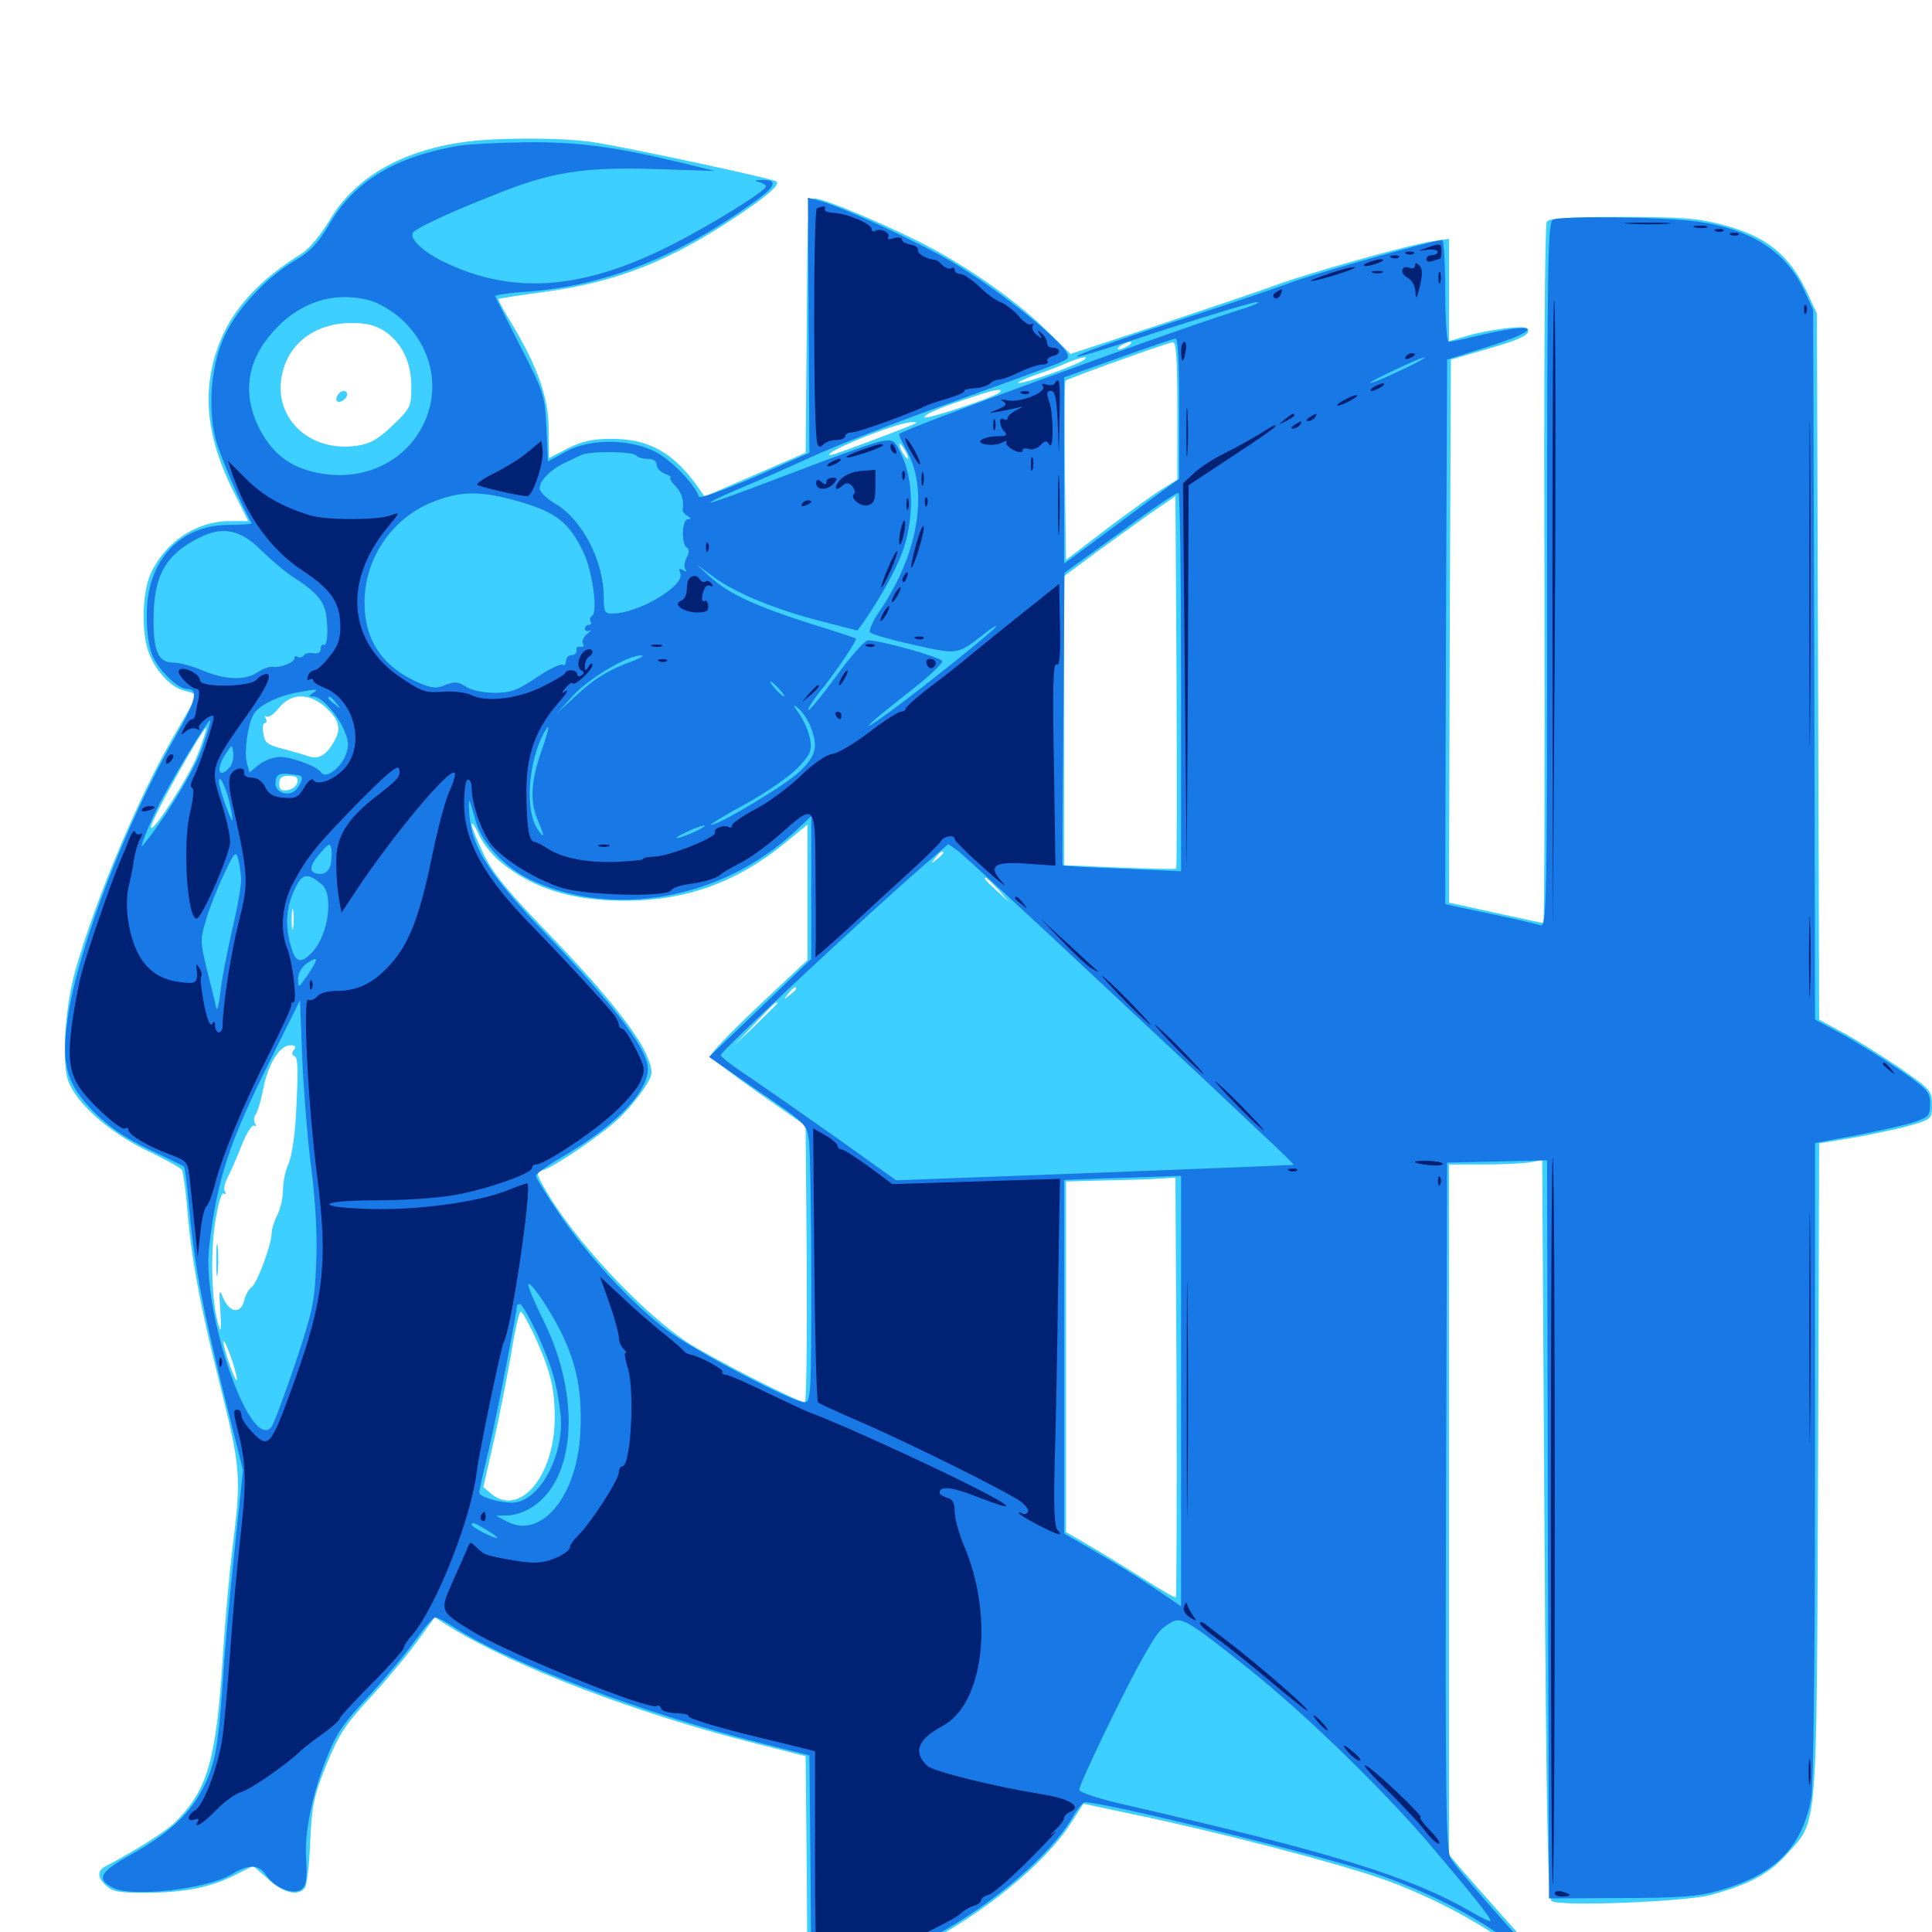 <svg xmlns="http://www.w3.org/2000/svg" viewBox="0 -1000 1000 1000">
	<path fill="#3ccfff" d="M239.258 -926.367C207.227 -921.68 183.789 -908.008 170.898 -886.523C166.406 -878.906 159.961 -871.094 156.445 -868.945C133.984 -855.078 120.117 -839.844 113.281 -821.68C104.297 -797.852 106.641 -773.828 120.898 -745.508L128.516 -730.273H118.359C101.367 -730.078 85.352 -719.336 77.93 -702.93C73.438 -692.969 73.047 -671.484 77.344 -661.328C81.25 -651.758 89.062 -643.75 95.898 -642.383C99.023 -641.602 101.562 -640.625 101.562 -640.039C101.562 -639.258 96.289 -629.883 90.039 -619.141C72.266 -588.672 50 -535.938 39.258 -498.633C33.789 -479.883 31.836 -451.367 35.156 -441.016C39.062 -429.492 55.664 -414.453 75.586 -404.688C85.156 -400.195 93.359 -395.508 94.141 -394.531C94.727 -393.555 95.898 -385.547 96.68 -376.953C98.828 -349.414 103.32 -325.195 113.672 -283.984C124.609 -240.039 125 -236.133 120.312 -198.633C118.75 -185.938 116.406 -160.156 115.234 -141.406C111.914 -89.258 107.422 -73.242 90.625 -56.836C86.133 -52.148 68.164 -41.016 54.883 -34.18C50.391 -31.836 50.195 -28.711 54.492 -24.414C58.008 -20.898 60.938 -20.312 75.195 -20.312C94.922 -20.312 108.984 -23.047 121.68 -29.492L131.055 -34.18L138.867 -27.344C146.68 -20.117 154.297 -18.359 157.812 -22.852C158.789 -24.023 160.156 -34.961 160.547 -46.68C161.523 -65.82 162.305 -70.117 168.945 -86.523C175.391 -102.344 178.711 -107.422 191.992 -121.68C200.391 -130.859 211.328 -143.945 216.211 -150.781L225 -162.891L233.008 -157.812C266.211 -137.305 330.078 -112.891 391.602 -97.461L416.992 -91.016L417.578 -31.055L417.969 28.906L423.438 27.539C433.789 25.195 462.109 14.258 475.586 7.617C508.008 -8.594 540.82 -35.156 554.492 -56.641L560.742 -66.406L586.523 -60.938C630.469 -51.758 689.844 -36.328 714.062 -27.93C741.797 -18.555 774.805 -0.391 791.016 14.453C797.461 20.117 802.734 24.023 802.734 23.047C802.734 20.508 796.484 12.5 778.32 -7.617C769.727 -17.383 759.766 -28.516 756.25 -32.617L750 -40.039V-218.555V-397.266H768.359C778.32 -397.266 789.258 -397.852 792.383 -398.438L798.242 -399.609L799.414 -208.594C800.391 -58.008 801.172 -17.383 803.125 -16.016C807.227 -13.086 872.461 -15.625 885.352 -19.141C905.469 -24.609 915.625 -30.078 924.805 -40.234C941.016 -58.398 940.234 -48.047 941.016 -239.062L941.602 -408.203L960.547 -411.328C970.898 -413.281 984.18 -416.016 989.844 -417.773C999.805 -420.703 1000 -421.094 1000 -428.32C1000 -435.352 999.414 -436.133 983.008 -447.461C973.438 -453.906 960.352 -462.109 953.711 -465.625L941.602 -472.266L941.016 -655.078L940.43 -837.695L936.133 -847.07C926.367 -868.164 914.844 -877.539 891.211 -883.789C878.516 -887.109 869.727 -887.695 839.062 -887.695C810.742 -887.695 801.758 -887.109 800.586 -885.156C799.609 -883.789 799.023 -801.562 799.414 -702.344C799.609 -603.32 799.414 -522.266 798.828 -522.266C798.438 -522.266 787.109 -524.609 774.023 -527.539L750 -532.812L750.391 -673.242L750.977 -813.867L771.094 -819.727C784.766 -823.633 791.016 -826.367 791.016 -828.516C791.016 -830.859 789.062 -831.055 779.297 -830.078C772.852 -829.297 763.672 -827.539 758.789 -825.977L750 -823.438V-849.805V-876.367L741.797 -875.195C729.883 -873.438 677.539 -858.789 660.156 -852.344C652.148 -849.414 625 -840.234 599.805 -831.836L554.102 -816.797L542.188 -828.516C527.734 -842.773 504.883 -859.18 483.398 -870.898C464.453 -881.25 426.953 -897.266 421.68 -897.266C418.164 -897.266 417.969 -894.531 417.578 -831.445L416.992 -765.625L390.82 -754.297L364.648 -742.969L361.719 -747.266C348.828 -765.625 336.133 -772.852 316.602 -772.852C306.641 -772.852 301.562 -771.68 293.945 -767.969L284.18 -762.891L283.984 -777.93C283.984 -794.336 278.125 -810.547 264.453 -833.203C260.547 -839.648 257.617 -844.922 258.008 -845.312C258.398 -845.508 269.531 -847.266 282.617 -849.023C319.336 -854.102 346.484 -864.844 380.273 -887.305C397.656 -898.828 403.711 -904.297 401.953 -906.055C400.586 -907.422 324.219 -923.828 307.227 -926.367C291.016 -928.906 256.445 -928.906 239.258 -926.367ZM199.219 -828.516C208.203 -822.266 212.891 -812.5 212.891 -799.805C212.891 -789.648 212.5 -788.672 203.32 -779.883C195.703 -772.656 191.797 -770.312 184.961 -769.336C159.375 -765.43 140.039 -784.961 146.484 -808.203C150.586 -823.438 164.258 -832.812 181.836 -832.812C190.039 -832.812 194.336 -831.641 199.219 -828.516ZM583.984 -821.094C582.422 -820.117 580.273 -819.141 579.102 -819.141C578.125 -819.141 578.516 -820.117 580.078 -821.094C581.641 -822.07 583.984 -823.047 584.961 -823.047C586.133 -823.047 585.547 -822.07 583.984 -821.094ZM609.375 -787.5V-751.758L600.586 -746.289C595.703 -743.164 582.812 -733.789 571.68 -725.391L551.758 -710.156L551.172 -756.055C550.977 -781.445 550.977 -802.539 551.562 -802.93C552.734 -804.102 604.297 -822.656 607.031 -822.852C608.789 -823.047 609.375 -814.648 609.375 -787.5ZM559.961 -813.086C554.492 -809.961 530.664 -801.562 527.344 -801.758C525.781 -801.758 529.297 -803.516 535.156 -805.664C541.016 -807.617 547.656 -810.156 549.805 -811.133C558.203 -815.039 566.016 -816.602 559.961 -813.086ZM517.383 -796.875C515.234 -794.531 478.516 -782.422 478.516 -783.984C478.516 -785.742 486.914 -789.258 505.859 -795.312C515.625 -798.633 519.531 -799.023 517.383 -796.875ZM474.219 -781.055C473.242 -780.078 431.641 -764.453 430.078 -764.453C422.852 -764.453 462.5 -780.859 471.484 -781.445C473.438 -781.641 474.609 -781.445 474.219 -781.055ZM468.75 -766.406C469.922 -764.258 470.312 -762.5 469.922 -762.5C469.336 -762.5 467.969 -764.258 466.797 -766.406C465.625 -768.555 465.234 -770.312 465.625 -770.312C466.211 -770.312 467.578 -768.555 468.75 -766.406ZM421.875 -761.719C421.875 -763.281 418.164 -762.5 416.992 -760.547C416.406 -759.375 417.188 -759.18 418.75 -759.766C420.508 -760.352 421.875 -761.328 421.875 -761.719ZM608.789 -550.391C608.594 -550 595.312 -550.391 579.492 -550.977L550.781 -552.148V-626.953V-701.758L566.016 -713.086C574.219 -719.141 587.305 -728.516 594.727 -733.789L608.398 -743.164L608.984 -647.07C609.18 -594.141 609.18 -550.781 608.789 -550.391ZM167.773 -634.57C175 -628.32 176.758 -623.438 173.633 -617.578C169.531 -609.57 165.43 -606.836 160.156 -608.398C157.422 -609.375 151.172 -611.133 146.094 -612.5C138.477 -614.453 136.914 -615.625 136.328 -620.312C135.742 -623.242 136.133 -625.781 137.109 -625.781C138.086 -625.781 138.281 -626.758 137.5 -628.125C136.719 -629.297 136.914 -629.688 138.086 -629.102C139.062 -628.516 141.992 -630.469 144.531 -633.789C150.781 -641.211 159.375 -641.406 167.773 -634.57ZM102.148 -608.984C97.852 -597.852 78.125 -567.383 78.125 -571.875C78.125 -575.586 105.469 -624.414 106.836 -623.242C107.031 -622.852 105.078 -616.406 102.148 -608.984ZM153.906 -595.117C153.516 -593.164 151.367 -591.406 148.828 -591.016C145.508 -590.43 144.531 -591.406 144.531 -594.336C144.531 -597.461 145.703 -598.438 149.609 -598.438C153.32 -598.438 154.492 -597.461 153.906 -595.117ZM258.984 -553.906C275.586 -540.234 295.898 -533.789 323.242 -533.789C354.883 -533.789 381.055 -543.164 405.859 -563.281L417.969 -573.242V-538.281V-503.125L392.578 -479.297C378.516 -466.016 367.383 -454.492 367.773 -453.32C367.969 -452.344 379.297 -443.75 392.578 -434.375L416.992 -417.383L417.578 -345.898C417.773 -306.445 417.383 -274.219 416.602 -274.219C412.891 -274.219 366.406 -298.047 355.078 -305.664C331.055 -321.875 296.875 -358.789 282.422 -383.984C277.344 -392.773 277.344 -393.164 281.055 -394.336C287.5 -396.289 312.891 -413.672 320.898 -421.68C325 -425.586 330.469 -432.227 333.203 -436.328C337.695 -443.164 338.086 -444.727 335.938 -450.781C332.031 -462.695 315.43 -483.789 285.547 -515.039C262.5 -538.867 254.883 -548.242 250.195 -558.203C246.875 -565.039 244.141 -571.875 244.141 -573.242C244.141 -574.805 245.898 -572.461 247.852 -567.969C249.805 -563.672 254.883 -557.227 258.984 -553.906ZM488.281 -558.594C488.281 -558.203 486.719 -556.641 484.961 -555.273C481.836 -552.734 481.641 -552.93 484.18 -556.055C486.719 -559.18 488.281 -560.156 488.281 -558.594ZM516.797 -539.453L522.461 -533.008L516.211 -538.672C510.156 -544.141 508.789 -545.703 510.352 -545.703C510.742 -545.703 513.477 -542.773 516.797 -539.453ZM151.758 -519.922C151.367 -517.383 150.977 -519.336 150.977 -524.219C150.977 -529.102 151.367 -531.055 151.758 -528.711C152.148 -526.172 152.148 -522.266 151.758 -519.922ZM412.109 -488.281C412.109 -487.891 410.547 -486.328 408.789 -484.961C405.664 -482.422 405.469 -482.617 408.008 -485.742C410.547 -488.867 412.109 -489.844 412.109 -488.281ZM402.344 -480.664C402.344 -480.469 397.266 -475.391 391.211 -469.531L379.883 -458.789L390.625 -470.117C400.391 -480.469 402.344 -482.227 402.344 -480.664ZM152.148 -456.641C150.977 -455.078 150.977 -454.102 152.148 -453.516C154.297 -452.93 154.492 -447.656 153.125 -421.68C152.539 -412.109 150.977 -401.367 149.414 -397.852C147.852 -394.531 146.484 -388.477 146.484 -384.18C146.484 -380.078 145.117 -374.219 143.555 -371.094C141.992 -368.164 140.625 -363.867 140.625 -361.914C140.625 -356.055 133.203 -335.938 130.273 -333.789C128.711 -332.812 126.953 -329.492 126.367 -326.758C124.609 -319.727 118.945 -320.508 115.625 -327.93C113.477 -333.203 113.281 -332.812 114.062 -321.094C114.648 -311.328 114.453 -309.766 113.086 -314.258C109.57 -325.586 108.789 -350.391 111.328 -366.992C112.891 -376.953 114.648 -383.008 115.82 -382.227C116.992 -381.641 117.188 -382.031 116.406 -383.203C115.625 -384.57 116.406 -387.891 117.969 -390.82C119.531 -393.945 122.852 -401.367 125.195 -407.422C127.539 -413.477 130.469 -417.969 131.445 -417.383C132.617 -416.797 132.812 -417.188 132.031 -418.555C131.25 -419.727 131.25 -421.875 132.422 -423.242C133.398 -424.609 135.156 -430.664 136.328 -436.719C138.867 -449.414 144.727 -458.984 150.391 -458.984C152.93 -458.984 153.516 -458.203 152.148 -456.641ZM609.961 -395.898C611.133 -396.484 610.156 -396.875 607.422 -396.875C604.688 -396.875 603.711 -396.484 605.078 -395.898C606.25 -395.508 608.594 -395.508 609.961 -395.898ZM548.438 -393.945C550.195 -394.531 548.633 -394.922 544.922 -394.922C541.211 -394.922 539.648 -394.531 541.602 -393.945C543.359 -393.555 546.484 -393.555 548.438 -393.945ZM511.328 -391.992C516.406 -392.383 511.719 -392.578 500.977 -392.578C490.234 -392.578 486.133 -392.383 491.797 -391.992C497.461 -391.602 506.25 -391.602 511.328 -391.992ZM608.594 -173.242C608.203 -172.852 600.586 -177.148 591.602 -183.008C582.617 -188.672 569.922 -196.484 563.477 -200.195L551.758 -207.031V-297.656V-388.477L573.242 -389.062C585.156 -389.258 597.852 -389.648 601.562 -390.039L608.398 -390.43L608.984 -282.227C609.18 -222.656 608.984 -173.633 608.594 -173.242ZM276.953 -308.008C284.961 -290.234 287.109 -281.445 287.109 -266.211C287.109 -235.938 268.945 -214.453 254.102 -226.953L250.195 -230.273L255.859 -255.273C258.984 -269.141 262.891 -289.648 264.844 -300.781C266.602 -311.914 268.75 -321.094 269.531 -321.094C270.312 -321.094 273.633 -315.234 276.953 -308.008ZM122.656 -285.938C122.656 -284.375 121.094 -287.5 119.141 -292.773C117.188 -298.242 115.625 -303.906 115.625 -305.469C115.625 -307.031 117.188 -304.102 119.141 -298.633C121.094 -293.359 122.656 -287.5 122.656 -285.938ZM174.805 -795.508C174.023 -794.336 173.828 -792.969 174.414 -792.383C175.781 -791.016 179.688 -793.555 179.688 -795.898C179.688 -798.242 176.367 -798.242 174.805 -795.508ZM111.914 -347.461C111.914 -340.039 112.305 -337.109 112.695 -341.211C113.086 -345.117 113.086 -351.367 112.695 -354.883C112.305 -358.203 111.914 -355.078 111.914 -347.461Z"/>
	<path fill="#1878e5" d="M237.695 -924.609C204.688 -918.945 183.789 -906.445 170.703 -884.375C164.648 -874.023 160.547 -869.727 153.125 -865.43C138.672 -857.031 123.633 -841.211 116.797 -827.344C109.57 -812.695 107.422 -791.016 111.328 -773.828C113.086 -766.016 125 -737.891 130.273 -729.297C130.664 -728.711 125.391 -728.32 118.555 -728.32C92.969 -728.32 75.977 -709.766 75.977 -681.836C75.781 -673.438 77.148 -664.844 78.906 -660.742C82.031 -653.125 92.188 -643.359 96.875 -643.359C102.93 -643.359 101.367 -637.109 90.82 -618.75C65.82 -575.586 40.234 -508.789 35.156 -473.633C31.445 -449.023 34.375 -438.867 48.633 -424.414C56.641 -416.602 64.648 -410.938 77.148 -405.078C86.914 -400.391 94.922 -396.484 95.312 -396.094C95.703 -395.898 96.875 -386.523 97.852 -375.391C100.586 -345.703 104.492 -324.609 115.625 -279.492L125.781 -239.062L121.484 -198.438C119.141 -176.172 116.211 -144.922 115.234 -128.711C112.891 -94.727 111.133 -85.547 104.102 -72.656C97.266 -60.156 86.328 -50.391 67.773 -40.039C51.562 -31.055 49.609 -27.344 58.594 -22.852C68.555 -17.773 107.422 -22.266 119.922 -29.883C128.516 -35.156 133.984 -35.156 137.695 -29.492C141.406 -23.828 149.609 -19.727 154.492 -21.289C158.398 -22.656 159.18 -25.977 158.398 -38.867C157.617 -51.562 161.523 -70.508 168.359 -88.281C174.023 -102.734 176.953 -107.227 191.016 -122.266C199.805 -131.836 210.742 -144.922 215.234 -151.367C219.727 -157.617 224.219 -162.891 225.391 -162.891C226.367 -162.891 231.25 -160.352 236.133 -157.031C264.648 -138.867 333.398 -113.086 393.555 -97.852L418.945 -91.406L419.531 -32.227L419.922 26.953L425.977 25.781C435.938 23.828 466.602 11.133 483.789 1.953C514.453 -14.648 544.141 -40.234 555.273 -59.57C557.617 -63.672 560.547 -67.188 561.523 -67.188C572.07 -67.188 683.398 -39.844 711.719 -30.273C744.922 -18.945 775.195 -2.148 792.578 14.648C808.398 30.078 800.586 18.945 777.148 -6.836C764.258 -21.289 752.344 -35.352 750.781 -38.281C748.438 -42.773 748.047 -69.531 748.438 -220.898L749.023 -398.242L774.805 -398.828L800.781 -399.414L801.172 -208.398L801.758 -17.383L838.867 -17.578C867.969 -17.578 878.711 -18.359 888.477 -21.094C918.359 -29.297 932.617 -43.164 937.5 -69.336C938.672 -75.391 939.453 -143.75 939.453 -243.945V-408.398L961.523 -412.5C973.633 -414.844 987.109 -417.969 991.211 -419.336C998.242 -421.875 999.023 -422.656 999.023 -428.711C999.023 -434.766 997.656 -436.133 984.375 -445.508C976.367 -450.977 962.891 -459.375 954.688 -464.062L939.453 -472.266L939.062 -656.055L938.477 -839.648L933.984 -849.414C924.609 -869.727 906.445 -881.445 878.32 -885.352C861.914 -887.695 808.984 -888.281 803.906 -886.328C801.172 -885.156 800.781 -867.188 800.781 -702.539C800.781 -528.906 800.586 -520.117 797.266 -521.094C795.508 -521.68 785.547 -524.023 775.391 -526.172C765.234 -528.32 754.883 -530.469 752.344 -531.055L748.047 -532.031L748.438 -673.047L749.023 -813.867L770.117 -820.508C800.781 -830.273 796.094 -833.789 763.086 -825.781C756.836 -824.219 750.781 -823.047 749.805 -823.047C748.828 -823.047 748.047 -834.766 748.047 -849.414C748.047 -863.867 747.266 -875.781 746.484 -875.781C742.383 -875.781 678.906 -858.008 666.992 -853.32C659.57 -850.586 637.109 -842.969 617.188 -836.523C578.711 -824.219 554.297 -815.43 557.812 -815.43C558.984 -815.234 578.516 -821.289 601.367 -828.906C624.219 -836.328 646.094 -842.969 650 -843.555C653.906 -843.945 648.828 -841.797 638.672 -838.672C600.781 -826.562 468.164 -778.125 465.43 -775.391C465.039 -775 466.602 -771.68 468.75 -767.773C481.055 -747.07 475.586 -713.086 455.078 -683.398C451.562 -678.32 449.609 -673.438 450.391 -672.656C451.367 -671.68 461.523 -668.75 473.047 -666.211C495.508 -661.133 495.508 -661.133 508.398 -671.094C512.305 -674.414 515.625 -676.367 515.625 -675.781C515.625 -674.414 474.805 -641.797 459.57 -630.859C442.773 -618.75 447.852 -624.023 468.75 -640.43C479.688 -648.828 488.086 -656.641 487.695 -657.812C487.109 -659.766 455.273 -668.75 449.219 -668.555C447.656 -668.555 440.234 -660.156 432.812 -650C425.391 -639.844 418.945 -632.031 418.359 -632.422C417.969 -633.008 420.508 -637.109 424.219 -641.797C432.812 -652.344 443.945 -668.945 442.969 -669.531C442.773 -669.727 431.836 -673.438 418.945 -677.344C391.016 -686.328 377.344 -692.578 367.578 -701.367L360.352 -708.008L369.336 -701.367C381.055 -692.773 402.344 -684.18 425.586 -678.32L443.75 -673.633L447.07 -678.125C457.031 -692.578 465.43 -708.203 468.164 -717.578C473.047 -733.203 472.461 -751.562 467.188 -763.281C463.086 -772.266 462.695 -772.656 456.445 -771.68C452.734 -771.094 431.445 -763.477 409.18 -754.883C386.719 -746.289 368.164 -739.453 367.773 -739.844C367.383 -740.234 373.828 -743.359 382.227 -746.875C390.625 -750.391 407.617 -757.812 419.922 -763.477C432.227 -769.141 464.844 -781.836 492.188 -791.602C554.688 -814.258 552.734 -813.281 552.734 -815.82C552.734 -821.289 518.359 -849.219 492.383 -864.648C474.805 -875 434.766 -893.555 423.438 -896.289L418.164 -897.656L418.555 -831.641L418.945 -765.625L390.625 -753.125C373.828 -745.898 362.109 -741.797 361.719 -742.969C359.57 -749.414 347.461 -761.914 339.453 -766.016C325.977 -773.047 305.078 -773.047 292.773 -766.211L283.594 -761.133L282.812 -778.516C282.031 -795.312 281.641 -796.68 269.336 -820.703C262.5 -834.18 256.641 -845.898 256.25 -846.68C256.055 -847.266 263.477 -848.438 272.852 -849.023C313.672 -852.148 351.367 -867.188 391.406 -896.289C401.953 -903.906 402.734 -907.227 393.555 -906.836C390.234 -906.641 390.234 -906.445 393.164 -905.664C394.922 -905.273 396.484 -904.102 396.484 -903.516C396.484 -901.172 366.797 -882.812 346.484 -872.656C300.586 -849.609 264.258 -847.266 228.516 -865.039C218.555 -870.117 211.914 -876.562 213.672 -879.492C215.234 -881.836 231.25 -889.453 256.055 -899.219C284.961 -910.938 301.953 -913.672 338.867 -912.5L370.117 -911.523L351.562 -916.016C318.164 -924.023 299.219 -926.562 272.656 -926.367C258.594 -926.172 242.773 -925.391 237.695 -924.609ZM191.992 -844.336C196.094 -843.164 202.93 -839.062 207.227 -835.352C243.164 -802.734 216.211 -747.852 167.578 -754.688C151.758 -757.031 141.602 -764.062 134.375 -777.93C125.391 -795.312 127.539 -812.695 140.82 -827.734C154.688 -843.75 173.047 -849.609 191.992 -844.336ZM610.352 -788.672V-752.148L604.688 -748.047C601.367 -745.703 588.086 -735.938 574.805 -725.977L550.781 -708.203V-756.445V-804.688L578.711 -814.648C593.945 -820.117 607.422 -824.609 608.398 -824.805C609.766 -825 610.352 -812.305 610.352 -788.672ZM724.805 -808.203C716.992 -804.492 709.961 -801.562 709.18 -801.758C707.422 -801.953 735.156 -815.039 737.305 -815.039C738.477 -815.039 732.812 -811.914 724.805 -808.203ZM703.125 -798.828C703.125 -800.391 699.414 -799.609 698.242 -797.656C697.656 -796.484 698.438 -796.289 700 -796.875C701.758 -797.461 703.125 -798.438 703.125 -798.828ZM329.297 -764.258C329.883 -763.281 332.422 -762.5 335.156 -762.5C338.086 -762.5 339.844 -761.328 339.844 -759.57C339.844 -757.812 341.797 -755.664 344.336 -754.688C346.68 -753.711 347.852 -752.93 347.07 -752.93C346.289 -752.734 347.266 -750.781 349.609 -748.438C352.93 -744.727 354.102 -741.211 353.32 -735.938C353.32 -735.156 354.297 -733.789 355.859 -733.008C357.812 -731.641 357.812 -731.25 356.055 -731.25C352.93 -731.25 352.539 -718.359 355.469 -716.602C356.836 -715.82 356.836 -714.062 355.469 -711.523C354.297 -709.375 353.906 -706.641 354.688 -705.469C355.664 -704.102 355.273 -703.906 353.516 -704.883C351.562 -706.055 351.172 -705.664 352.148 -703.32C354.688 -696.875 330.469 -682.422 316.992 -682.422C312.891 -682.422 312.5 -683.398 312.5 -690.82C312.5 -709.766 301.172 -731.445 287.109 -739.453C282.812 -741.992 279.297 -745.508 279.297 -747.266C279.297 -751.172 284.961 -757.031 292.578 -760.547C295.508 -761.914 299.219 -763.672 300.781 -764.453C304.883 -766.602 327.93 -766.406 329.297 -764.258ZM269.336 -740.234C287.891 -734.766 294.531 -729.492 301.758 -714.648C306.641 -704.688 309.57 -683.203 306.445 -681.25C305.469 -680.664 305.078 -679.297 305.664 -678.32C306.445 -677.344 305.859 -676.562 304.883 -676.562C303.711 -676.562 302.734 -675.586 302.734 -674.414C302.734 -673.438 303.906 -673.047 305.273 -673.633C306.445 -674.414 306.055 -673.633 303.906 -671.875C301.953 -670.312 300.977 -667.969 301.758 -666.797C302.539 -665.625 301.953 -665.039 300.391 -665.234C299.023 -665.625 298.047 -664.648 298.438 -663.477C298.633 -662.109 297.461 -660.938 295.898 -660.938C294.336 -660.938 292.969 -659.57 292.969 -657.812C292.969 -656.25 292.188 -655.273 291.211 -655.859C290.234 -656.641 283.984 -653.516 277.539 -649.219C267.773 -642.578 264.258 -641.406 255.859 -641.406C250 -641.406 243.945 -642.773 241.211 -644.531C237.109 -647.266 235.352 -647.266 230.664 -645.508C226.172 -643.555 223.828 -643.75 217.969 -646.094C198.242 -654.297 188.672 -668.164 188.672 -688.281C188.672 -710.742 202.734 -731.641 223.633 -740.039C238.477 -746.094 249.023 -746.094 269.336 -740.234ZM611.328 -646.875V-549.023L580.664 -550.391C563.867 -550.977 550 -551.758 550 -552.148C549.805 -552.344 550 -586.523 550.391 -628.125L550.977 -703.516L570.898 -717.969C598.047 -737.891 608.203 -744.727 609.961 -744.922C610.742 -744.922 611.328 -700.781 611.328 -646.875ZM135.547 -714.844C140.625 -709.961 147.852 -703.711 151.953 -701.172C163.281 -693.945 167.773 -688.867 168.75 -682.031C170.117 -673.828 169.336 -665.039 167.578 -666.211C166.602 -666.602 166.016 -665.625 166.016 -664.062C166.016 -662.305 164.648 -661.523 162.109 -661.914C159.961 -662.305 157.812 -661.719 157.227 -660.742C156.445 -659.766 155.078 -659.375 154.102 -659.961C153.125 -660.742 152.344 -660.352 152.344 -659.18C152.344 -657.031 144.727 -654.102 141.016 -654.883C139.453 -655.078 136.133 -653.906 133.203 -651.953C126.758 -647.656 116.211 -648.047 104.492 -653.125C99.414 -655.273 92.773 -657.031 89.844 -657.031C81.836 -657.031 79.297 -662.891 79.492 -680.469C79.688 -702.148 85.742 -712.891 102.734 -721.484C115.039 -727.93 124.609 -725.977 135.547 -714.844ZM523.438 -681.641C523.438 -683.203 521.875 -682.227 519.336 -679.102C516.797 -675.977 516.992 -675.781 520.117 -678.32C521.875 -679.688 523.438 -681.25 523.438 -681.641ZM358.984 -661.523C362.891 -661.914 359.18 -662.305 350.586 -662.305C341.992 -662.305 338.672 -661.914 343.359 -661.523C347.852 -661.133 354.883 -661.133 358.984 -661.523ZM327.93 -658.008C315.039 -653.32 307.617 -648.828 297.852 -639.648L288.086 -630.664L296.875 -640.234C305.273 -649.219 325.391 -661.133 332.031 -660.742C333.594 -660.742 331.836 -659.57 327.93 -658.008ZM372.461 -659.766C373.242 -660.352 372.07 -660.938 369.922 -660.742C367.773 -660.742 367.188 -660.156 368.75 -659.57C370.117 -658.984 371.875 -659.18 372.461 -659.766ZM403.32 -643.359C405.273 -641.211 406.445 -639.453 405.859 -639.453C405.273 -639.453 403.32 -641.211 401.367 -643.359C399.414 -645.508 398.242 -647.266 398.828 -647.266C399.414 -647.266 401.367 -645.508 403.32 -643.359ZM162.109 -641.406C159.57 -639.648 159.57 -639.453 162.305 -639.453C166.406 -639.453 174.805 -630.078 178.32 -621.68C180.664 -615.82 180.664 -613.672 178.711 -608.594C175.781 -601.953 168.359 -596.68 166.211 -600.195C164.258 -603.32 151.172 -608.203 144.922 -608.203C141.797 -608.203 136.914 -606.445 134.18 -604.297L129.102 -600.195L127.734 -605.273C126.367 -610.938 128.125 -624.414 131.055 -629.883C133.398 -634.57 142.578 -639.258 152.93 -641.406C164.258 -643.555 165.43 -643.555 162.109 -641.406ZM174.023 -636.133C176.562 -633.008 176.367 -632.812 173.438 -635.352C171.484 -636.719 169.922 -638.281 169.922 -638.672C169.922 -640.234 171.484 -639.258 174.023 -636.133ZM419.336 -624.414C423.633 -613.867 422.656 -608.984 413.867 -600.586C406.641 -593.75 372.461 -573.047 367.969 -573.047C366.992 -573.047 375 -577.93 385.742 -583.789C396.484 -589.648 408.594 -598.047 412.891 -602.539C419.336 -609.375 420.312 -611.328 419.336 -617.188C418.75 -620.898 416.211 -626.758 413.867 -630.273C410.352 -635.156 410.156 -635.938 412.891 -633.594C415.039 -632.031 417.773 -627.93 419.336 -624.414ZM104.297 -611.914C100 -600.195 83.789 -574.023 73.828 -562.305C71.68 -559.961 76.953 -572.656 82.422 -583.789C89.062 -596.68 107.812 -627.93 108.789 -627.148C109.18 -626.758 107.031 -619.727 104.297 -611.914ZM280.078 -610.742C274.805 -595.312 274.219 -585.352 278.32 -575.586C282.031 -566.797 282.031 -565.234 278.32 -570.703C271.68 -580.078 273.242 -605.078 281.445 -620.508C284.961 -626.758 284.57 -623.828 280.078 -610.742ZM119.141 -603.125C113.281 -596.289 111.328 -601.562 116.797 -609.766C120.117 -614.844 120.117 -614.844 120.703 -610.547C121.094 -608.008 120.312 -604.688 119.141 -603.125ZM154.883 -598.633C157.031 -598.242 156.641 -595.703 153.711 -591.797C150.391 -587.305 142.578 -589.258 142.578 -594.336C142.578 -599.805 144.531 -600.391 154.883 -598.633ZM118.75 -584.766C119.922 -580.078 120.508 -575.781 120.312 -575.391C119.531 -574.609 113.281 -592.383 113.281 -595.312C113.281 -599.805 116.797 -593.164 118.75 -584.766ZM246.094 -575.391C249.023 -564.062 261.133 -550.977 274.805 -544.531C317.578 -524.414 373.438 -534.57 411.133 -569.336L419.922 -577.539V-540.625V-503.711L393.555 -478.32L366.992 -452.93L392.188 -435.547C417.383 -418.359 417.578 -418.164 418.75 -409.375C419.336 -404.688 419.922 -372.266 419.922 -337.5C419.922 -277.148 419.727 -274.219 416.211 -274.219C410.156 -274.219 359.18 -300.977 345.508 -311.328C327.344 -324.805 303.32 -350.977 289.258 -372.07C282.617 -381.836 277.344 -390.43 277.344 -391.406C277.344 -392.383 283.203 -396.68 290.625 -400.977C320.117 -418.164 337.305 -436.719 335.156 -448.828C333.203 -459.375 316.406 -481.055 284.961 -514.062C253.125 -547.266 244.336 -560.742 242.969 -578.32C242.188 -588.672 242.773 -587.891 246.094 -575.391ZM361.328 -570.312C358.594 -568.945 354.297 -567.188 351.562 -566.406C348.828 -565.82 350.195 -566.992 354.492 -568.945C363.281 -573.242 368.75 -574.219 361.328 -570.312ZM171.094 -552.344C170.312 -549.414 168.359 -547.656 166.016 -547.656C159.766 -547.656 159.57 -551.367 165.43 -558.008C170.117 -563.477 170.898 -563.867 171.484 -560.742C171.875 -558.594 171.68 -554.883 171.094 -552.344ZM345.117 -564.062C345.898 -564.648 344.727 -565.234 342.578 -565.039C340.43 -565.039 339.844 -564.453 341.406 -563.867C342.773 -563.281 344.531 -563.477 345.117 -564.062ZM570.312 -490.82C608.398 -455.273 646.484 -419.531 654.883 -411.523C663.281 -403.711 669.922 -397.266 669.531 -397.07C668.75 -396.875 549.219 -392.188 500 -390.43L463.867 -389.062L434.57 -409.961C418.555 -421.289 398.047 -435.547 389.258 -441.602C380.273 -447.461 373.047 -452.93 373.047 -453.906C373.047 -455.859 448.438 -526.367 479.102 -552.93L490.82 -563.086L495.898 -559.57C498.633 -557.422 532.227 -526.562 570.312 -490.82ZM328.711 -559.961C329.883 -560.547 328.906 -560.938 326.172 -560.938C323.438 -560.938 322.461 -560.547 323.828 -559.961C325 -559.57 327.344 -559.57 328.711 -559.961ZM124.805 -544.922C125 -541.797 122.852 -529.883 120.117 -518.555C117.578 -507.227 114.648 -492.578 114.062 -486.133C113.281 -479.688 112.305 -476.172 111.914 -478.32C111.523 -480.469 109.375 -489.062 107.227 -497.656C103.711 -511.914 103.516 -513.672 106.445 -523.242C108.008 -528.906 112.109 -539.453 115.625 -546.875C121.289 -558.984 122.07 -559.766 123.242 -555.469C124.023 -552.734 124.609 -548.047 124.805 -544.922ZM314.062 -558.008C316.992 -558.398 314.453 -558.789 308.594 -558.789C302.734 -558.789 300.195 -558.398 303.32 -558.008C306.25 -557.617 310.938 -557.617 314.062 -558.008ZM166.602 -542.188C172.852 -536.719 169.922 -516.016 161.719 -507.227C155.859 -500.977 152.93 -501.562 150.586 -510.156C147.461 -520.898 148.047 -530.078 152.344 -539.258C156.25 -548.047 158.984 -548.633 166.602 -542.188ZM159.375 -495.508C154.492 -488.477 154.297 -488.281 154.297 -493.164C154.297 -496.289 156.055 -499.414 158.789 -501.367C165.039 -505.469 165.039 -504.102 159.375 -495.508ZM161.133 -395.312C163.281 -377.93 164.258 -361.328 163.672 -346.484C162.891 -325.781 161.914 -321.68 152.734 -293.945C147.07 -277.344 141.602 -262.695 140.43 -261.328C129.492 -248.242 104.492 -320.703 108.203 -354.102C112.305 -389.648 118.359 -408.203 140.234 -451.953L155.273 -482.227L156.445 -451.953C157.227 -435.352 159.18 -409.766 161.133 -395.312ZM611.328 -280.078V-168.555L597.266 -178.125C589.453 -183.398 575.781 -191.797 566.992 -196.875L550.781 -206.25V-297.852V-389.258L569.922 -390.039C580.273 -390.234 593.945 -390.82 600.195 -391.016L611.328 -391.406ZM291.211 -308.789C298.828 -292.773 301.367 -278.516 300.391 -258.594C298.828 -225.586 280.078 -202.93 262.305 -212.5L256.836 -215.43L262.695 -215.625C266.016 -215.625 271.289 -217.383 274.805 -219.531C298.047 -233.594 300.977 -276.758 281.25 -316.602C276.953 -325.195 273.438 -333.594 273.438 -334.961C273.438 -338.672 285.156 -321.68 291.211 -308.789ZM277.93 -309.961C285.352 -293.555 288.086 -284.961 290.039 -268.945C292.578 -249.219 281.055 -225.391 267.578 -222.461C261.914 -221.289 248.047 -224.805 248.047 -227.539C248.047 -228.32 250.195 -238.086 252.93 -249.414C256.836 -265.82 267.578 -320.898 267.578 -324.219C267.578 -324.609 268.359 -325 269.141 -325C270.117 -325 274.023 -318.164 277.93 -309.961ZM252.344 -207.812C255.859 -205.664 258.008 -203.906 257.227 -203.906C255.078 -203.906 244.141 -209.57 244.141 -210.742C244.141 -212.5 245.898 -211.719 252.344 -207.812ZM646.68 -135.938C675.977 -112.5 716.406 -73.242 741.406 -43.75C761.719 -19.727 771.484 -7.617 771.484 -5.859C771.484 -5.078 766.797 -7.227 761.328 -10.547C729.883 -28.711 689.453 -41.211 581.641 -66.016C568.164 -69.141 558.594 -72.266 558.594 -73.633C558.594 -76.562 582.812 -126.953 591.797 -142.383C599.023 -155.273 600.781 -157.227 606.445 -160.352C611.523 -163.281 615.43 -160.938 646.68 -135.938Z"/>
	<path fill="#002274" d="M422.852 -892.188C420.898 -891.406 420.898 -776.172 423.047 -770.508C423.633 -768.359 424.414 -768.164 426.172 -769.922C427.539 -771.289 430.469 -772.266 433.008 -772.266C435.547 -772.266 437.5 -773.242 437.5 -774.219C437.5 -775.391 439.062 -776.172 441.016 -776.172C443.945 -776.172 470.898 -785.742 478.516 -789.648C480.078 -790.43 485.547 -792.383 490.625 -793.75C495.703 -795.312 499.414 -796.875 499.023 -797.461C498.633 -798.242 501.172 -798.828 504.492 -799.023C507.812 -799.219 511.328 -800.391 512.5 -801.562C513.477 -802.539 515.625 -803.516 516.992 -803.516C518.555 -803.516 523.438 -805.273 527.734 -807.422C532.227 -809.57 537.5 -811.328 539.453 -811.328C541.602 -811.328 542.773 -812.109 542.188 -813.086C541.602 -814.062 542.969 -815.234 545.312 -815.82C549.609 -816.992 548.828 -820.117 544.336 -820.117C542.969 -820.117 541.992 -821.094 541.992 -822.461C541.992 -823.828 540.82 -825.977 539.258 -827.344C536.914 -829.492 536.719 -829.297 538.086 -826.953C539.648 -824.414 539.258 -824.414 536.523 -826.758C534.766 -828.125 533.789 -830.273 534.57 -831.445C535.156 -832.422 534.766 -832.812 533.789 -832.227C532.617 -831.445 529.688 -833.398 527.148 -836.523C524.609 -839.453 520.508 -842.578 518.359 -843.359C516.016 -844.141 510.938 -847.656 507.227 -851.367C503.32 -855.078 498.828 -858.203 497.07 -858.203C495.508 -858.203 494.141 -859.18 494.141 -860.352C494.141 -861.328 493.359 -861.914 492.383 -861.133C491.406 -860.547 489.453 -861.328 487.891 -862.695C486.523 -864.062 484.961 -865.43 484.375 -865.43C480.078 -865.625 474.805 -868.555 475.195 -870.508C475.391 -871.68 473.633 -873.047 471.289 -873.438C468.75 -873.828 466.797 -875 466.797 -875.977C466.797 -877.148 465.039 -877.344 462.695 -876.758C460.156 -875.781 458.984 -876.172 459.766 -877.344C461.133 -879.492 455.664 -882.227 452.93 -880.469C451.953 -879.883 451.172 -880.469 451.172 -881.445C451.172 -884.18 438.086 -889.648 431.25 -889.844C428.32 -890.039 426.367 -890.82 426.953 -891.797C427.93 -893.359 426.172 -893.555 422.852 -892.188ZM843.359 -884.18C837.695 -884.57 841.797 -884.766 852.539 -884.766C863.281 -884.766 867.969 -884.57 862.891 -884.18C857.812 -883.789 849.023 -883.789 843.359 -884.18ZM877.539 -882.227C875.586 -882.812 876.758 -883.203 879.883 -883.203C883.203 -883.203 884.57 -882.812 883.398 -882.227C882.031 -881.836 879.297 -881.836 877.539 -882.227ZM803.516 -700.977L803.711 -519.336L804.688 -658.008C805.273 -734.375 805.273 -816.016 804.688 -839.648C804.102 -863.281 803.516 -800.977 803.516 -700.977ZM888.281 -880.273C886.719 -880.859 887.305 -881.445 889.453 -881.445C891.602 -881.641 892.773 -881.055 891.992 -880.469C891.406 -879.883 889.648 -879.688 888.281 -880.273ZM896.094 -878.32C894.531 -878.906 895.117 -879.492 897.266 -879.492C899.414 -879.688 900.586 -879.102 899.805 -878.516C899.219 -877.93 897.461 -877.734 896.094 -878.32ZM738.281 -871.68C733.398 -869.922 733.398 -869.922 738.867 -870.703C741.797 -871.094 744.141 -870.508 744.141 -869.727C744.141 -868.75 742.773 -867.969 741.211 -867.969C739.648 -867.969 738.281 -866.992 738.281 -865.82C738.281 -864.648 739.648 -864.258 741.406 -864.844C743.164 -865.43 744.922 -866.016 745.312 -866.016C745.703 -866.016 746.094 -867.773 746.094 -869.922C746.094 -874.219 745.508 -874.219 738.281 -871.68ZM728.125 -868.555C726.562 -869.141 727.148 -869.727 729.297 -869.727C731.445 -869.922 732.617 -869.336 731.836 -868.75C731.25 -868.164 729.492 -867.969 728.125 -868.555ZM720.312 -866.602C718.75 -867.188 719.336 -867.773 721.484 -867.773C723.633 -867.969 724.805 -867.383 724.023 -866.797C723.438 -866.211 721.68 -866.016 720.312 -866.602ZM708.008 -864.062C705.469 -863.086 705.273 -862.305 707.031 -862.305C708.594 -862.305 711.719 -863.086 713.867 -864.062C716.406 -865.039 716.602 -865.82 714.844 -865.82C713.281 -865.82 710.156 -865.039 708.008 -864.062ZM732.422 -862.5C732.422 -861.328 731.25 -860.742 729.688 -861.328C725.195 -863.086 724.219 -858.594 728.516 -856.25C730.859 -855.078 732.422 -851.953 732.617 -848.828C732.812 -844.727 733.398 -845.312 734.961 -851.953C736.328 -858.008 736.328 -860.938 734.766 -862.5C733.008 -864.258 732.422 -864.258 732.422 -862.5ZM687.5 -858.203C681.641 -856.25 677.734 -854.688 678.711 -854.492C679.883 -854.492 685.938 -856.055 692.383 -858.008C698.828 -860.156 702.734 -861.719 701.172 -861.719C699.609 -861.914 693.359 -860.352 687.5 -858.203ZM710.547 -858.789C709.18 -859.375 710.156 -859.766 712.891 -859.766C715.625 -859.766 716.602 -859.375 715.43 -858.789C714.062 -858.398 711.719 -858.398 710.547 -858.789ZM744.531 -856.25C744.531 -853.516 744.922 -852.539 745.508 -853.906C745.898 -855.078 745.898 -857.422 745.508 -858.789C744.922 -859.961 744.531 -858.984 744.531 -856.25ZM660.352 -848.633C658.789 -847.656 658.594 -846.484 659.766 -845.703C660.742 -845.117 662.109 -845.898 662.891 -847.461C664.062 -850.781 664.062 -850.977 660.352 -848.633ZM933.789 -839.453C933.789 -837.305 934.375 -836.719 934.961 -838.281C935.547 -839.648 935.352 -841.406 934.766 -841.992C934.18 -842.773 933.594 -841.602 933.789 -839.453ZM936.523 -698.047C936.523 -622.266 936.719 -591.406 936.914 -629.297C937.305 -666.992 937.305 -729.102 936.914 -766.992C936.719 -804.688 936.523 -773.828 936.523 -698.047ZM611.328 -818.164C611.328 -815.43 611.719 -813.281 612.109 -813.281C612.5 -813.281 613.281 -815.43 613.672 -818.164C614.258 -820.898 613.867 -823.047 613.086 -823.047C612.109 -823.047 611.328 -820.898 611.328 -818.164ZM727.539 -815.234C726.953 -814.062 727.734 -813.867 729.297 -814.453C732.812 -815.82 733.398 -817.188 730.664 -817.188C729.492 -817.188 728.125 -816.406 727.539 -815.234ZM545.898 -801.562C545.312 -800.586 543.359 -800.391 541.602 -800.977C539.453 -801.758 538.867 -801.367 539.844 -800C541.797 -796.875 527.734 -791.406 521.484 -792.773C518.164 -793.555 517.383 -793.359 519.336 -792.188C521.289 -790.82 520.703 -789.844 516.406 -788.086C511.328 -786.133 511.328 -785.938 515.625 -786.719C518.359 -787.109 522.656 -788.086 525.391 -788.672C530.273 -789.844 530.273 -789.844 525.977 -787.695C523.438 -786.328 521.484 -784.57 521.484 -783.594C521.484 -782.617 520.703 -782.422 519.531 -783.008C516.797 -784.766 517.188 -779.297 519.922 -776.562C521.68 -774.805 520.898 -774.219 516.602 -774.219C513.281 -774.219 509.57 -773.438 508.203 -772.461C504.297 -770.117 514.453 -768.555 518.555 -770.898C520.508 -771.875 521.484 -772.07 520.898 -771.094C520.312 -770.117 522.07 -768.359 524.609 -766.992C527.539 -765.625 529.297 -765.625 529.297 -766.797C529.297 -767.969 530.664 -768.164 532.422 -767.578C533.984 -766.992 536.914 -767.773 538.477 -769.531C541.016 -772.07 541.797 -772.07 543.164 -769.922C545.508 -766.211 545.312 -786.523 542.969 -792.578C541.602 -796.484 541.797 -797.656 543.945 -797.656C546.094 -797.656 546.875 -793.945 547.461 -781.641L548.047 -765.43L548.438 -784.57C548.828 -802.93 548.438 -805.664 545.898 -801.562ZM710.938 -799.609C709.375 -798.633 708.984 -797.656 709.961 -797.656C711.133 -797.656 713.281 -798.633 714.844 -799.609C716.406 -800.586 716.992 -801.562 715.82 -801.562C714.844 -801.562 712.5 -800.586 710.938 -799.609ZM528.906 -796.289C527.344 -796.875 527.93 -797.461 530.078 -797.461C532.227 -797.656 533.398 -797.07 532.617 -796.484C532.031 -795.898 530.273 -795.703 528.906 -796.289ZM614.062 -776.172C614.062 -764.844 614.258 -760.352 614.648 -766.016C615.039 -771.484 615.039 -780.859 614.648 -786.523C614.258 -791.992 614.062 -787.5 614.062 -776.172ZM695.312 -792.773C692.578 -791.211 691.406 -790.039 692.383 -790.039C693.555 -790.039 696.484 -791.211 699.219 -792.773C701.953 -794.336 703.32 -795.508 702.148 -795.508C701.172 -795.508 698.047 -794.336 695.312 -792.773ZM664.844 -782.812C661.328 -780.078 661.328 -779.883 665.625 -782.031C667.969 -783.203 669.922 -784.57 669.922 -784.961C669.922 -786.523 668.945 -786.133 664.844 -782.812ZM677.734 -783.984C675.977 -782.812 675.781 -782.031 677.148 -782.031C678.32 -782.031 680.078 -783.008 680.664 -783.984C682.227 -786.328 681.445 -786.328 677.734 -783.984ZM514.062 -780.078C514.062 -777.344 514.453 -776.367 515.039 -777.734C515.43 -778.906 515.43 -781.25 515.039 -782.617C514.453 -783.789 514.062 -782.812 514.062 -780.078ZM669.922 -780.078C668.164 -778.906 667.969 -778.125 669.336 -778.125C670.508 -778.125 672.266 -779.102 672.852 -780.078C674.414 -782.422 673.633 -782.422 669.922 -780.078ZM651.367 -775C647.07 -772.461 639.062 -767.969 633.594 -765.234C628.125 -762.695 621.094 -758.008 617.969 -755.078L612.305 -749.805L613.281 -650.195L614.258 -550.586L614.844 -649.609L615.234 -748.828L637.695 -763.672C650 -771.68 660.156 -778.711 660.156 -779.297C660.156 -780.469 659.766 -780.273 651.367 -775ZM471.289 -766.602C473.633 -762.305 475.781 -759.18 476.172 -759.57C477.148 -760.547 471.094 -771.875 468.945 -773.047C467.969 -773.828 468.945 -770.703 471.289 -766.602ZM273.438 -766.211C269.727 -762.891 261.914 -758.203 256.25 -755.273C250.586 -752.539 246.484 -749.805 247.07 -749.023C248.242 -748.047 267.969 -743.359 272.852 -743.164C275.781 -742.969 281.641 -760.742 280.859 -767.188L280.273 -771.875ZM445.703 -766.992C441.016 -765.43 437.695 -763.672 438.086 -763.281C438.867 -762.305 457.031 -768.359 457.031 -769.531C457.031 -770.703 454.883 -770.312 445.703 -766.992ZM460.938 -768.555C460.938 -767.383 461.719 -766.016 462.891 -765.43C464.062 -764.844 464.258 -765.625 463.672 -767.188C462.305 -770.703 460.938 -771.289 460.938 -768.555ZM533.594 -759.57C533.594 -756.445 533.984 -755.273 534.57 -757.227C534.961 -758.984 534.961 -761.719 534.57 -763.086C533.984 -764.258 533.594 -762.891 533.594 -759.57ZM120.508 -753.906C128.125 -732.227 140.234 -715.625 156.25 -704.883C171.484 -694.922 176.172 -688.086 176.172 -675.391C176.172 -669.141 174.805 -665.234 170.508 -660.156C167.578 -656.25 164.062 -653.125 162.891 -653.125C161.523 -653.125 159.961 -651.758 159.375 -650C158.789 -648.438 158.984 -647.656 160.156 -648.242C161.328 -648.828 162.109 -648.633 162.109 -647.852C162.109 -646.875 164.648 -645.312 167.578 -644.141C183.008 -638.281 189.258 -615.234 178.711 -602.734C173.438 -596.484 164.258 -592.969 162.109 -596.289C161.523 -597.461 159.375 -595.703 157.422 -592.383C154.492 -587.305 152.93 -586.523 146.875 -587.109C141.602 -587.5 139.062 -588.867 137.305 -592.578C135.938 -595.508 133.203 -597.461 130.469 -597.461C127.93 -597.461 126.172 -598.438 126.367 -600C127.148 -603.516 121.484 -602.734 119.336 -599.023C118.164 -596.68 118.555 -591.406 120.312 -583.789C128.711 -546.484 128.711 -543.555 123.828 -523.828C119.727 -508.008 115.234 -479.492 115.234 -469.141C115.234 -467.188 114.453 -465.625 113.281 -465.625C112.305 -465.625 111.328 -467.188 111.328 -469.141C111.328 -471.484 110.742 -471.68 109.766 -469.922C108.789 -468.555 107.227 -472.266 105.664 -480.078C104.297 -487.109 103.516 -493.555 104.102 -494.336C104.688 -495.312 104.297 -497.266 103.32 -498.828C101.562 -501.367 101.367 -501.367 101.758 -498.828C102.539 -491.016 101.758 -490.43 92.383 -491.797C77.93 -493.75 69.531 -503.711 66.406 -523.047C65.43 -529.297 65.43 -536.523 66.602 -541.016C67.578 -545.312 68.945 -551.562 69.336 -555.078C69.922 -558.594 71.289 -563.477 72.461 -565.625C73.828 -567.969 73.828 -569.141 72.656 -568.359C71.484 -567.773 70.312 -568.164 69.922 -569.531C69.531 -570.703 67.969 -568.75 66.602 -565.039C65.234 -561.328 63.281 -556.641 62.305 -554.492C58.008 -544.727 44.727 -506.445 42.188 -496.094C40.43 -489.648 38.281 -477.539 37.109 -468.945C34.375 -446.68 36.523 -440.039 50.977 -425.977C57.422 -419.727 63.477 -415.234 64.453 -415.82C65.625 -416.602 66.406 -416.211 66.406 -415.234C66.406 -412.695 76.562 -406.641 88.281 -402.344C97.266 -398.828 97.266 -398.828 98.438 -387.695C99.023 -381.641 100.195 -370.703 100.977 -363.086L102.344 -349.414L103.711 -361.914C104.297 -368.555 105.859 -374.805 106.836 -375.586C107.812 -376.172 109.766 -381.25 111.133 -386.523C114.844 -401.367 126.172 -428.906 139.453 -454.883C145.898 -467.773 151.172 -478.906 150.781 -479.883C150.586 -480.664 151.172 -481.25 151.953 -481.25C153.906 -481.25 151.562 -501.953 148.633 -509.18C144.727 -519.141 146.094 -532.617 151.953 -543.359C159.18 -556.836 163.867 -562.5 186.328 -585.547C200.977 -600.195 206.055 -604.492 206.641 -601.953C207.422 -598.047 206.055 -596.484 193.555 -586.914C179.297 -575.586 173.828 -566.406 174.023 -553.711C174.023 -547.656 174.609 -539.258 175.391 -535.156L176.758 -527.539L184.375 -539.062C203.125 -567.383 232.617 -602.734 235.352 -600C235.938 -599.414 234.766 -595.117 232.617 -590.43C230.469 -585.742 226.562 -571.094 223.828 -557.812C217.383 -526.367 212.109 -512.305 202.539 -501.367C193.555 -491.211 185.352 -487.109 174.219 -487.109C169.727 -487.109 165.43 -485.938 164.062 -484.18C162.695 -482.617 160.742 -481.836 159.57 -482.617C156.641 -484.375 159.375 -427.93 164.258 -390.43C169.922 -345.898 167.578 -326.562 150.977 -281.25C140.234 -251.562 138.867 -250.195 131.055 -258.203C127.734 -261.523 125 -265.625 125 -267.188C125 -268.945 124.219 -270.312 123.047 -270.312C120.508 -270.312 120.508 -269.727 124.023 -255.664C127.539 -240.625 127.539 -231.641 124.023 -200.586C122.461 -186.914 120.312 -161.914 119.141 -145.312C117.969 -128.711 116.211 -108.984 115.234 -101.367C113.086 -85.938 105.469 -65.43 100.781 -62.891C96.68 -60.547 96.68 -56.641 100.781 -58.203C102.344 -58.789 103.125 -58.594 102.539 -57.422C99.609 -52.734 105.078 -56.055 112.109 -63.281C116.211 -67.578 122.07 -71.68 124.805 -72.461C129.297 -73.438 148.633 -86.914 155.859 -93.945C157.227 -95.312 162.305 -99.219 166.992 -102.539C171.875 -106.055 175.781 -109.57 175.781 -110.352C175.781 -111.133 183.203 -119.336 192.383 -128.516C201.562 -137.695 208.984 -146.094 208.984 -147.07C208.984 -147.852 210.742 -150.781 212.891 -153.125C225.781 -167.969 244.141 -214.648 246.875 -239.062C248.047 -248.242 259.375 -303.125 260.742 -305.273C264.648 -311.719 275.781 -387.5 272.852 -387.5C272.07 -387.5 267.188 -385.742 261.914 -383.594C246.875 -377.734 216.406 -373.633 192.383 -374.219C161.914 -375 163.867 -378.711 194.727 -378.711C208.594 -378.711 226.758 -379.883 235.352 -381.445C251.953 -384.375 275.391 -392.578 275.391 -395.508C275.391 -396.484 276.367 -397.266 277.539 -397.266C281.445 -397.266 303.516 -411.523 315.625 -422.07C322.266 -427.734 329.102 -435.547 331.055 -439.258C334.18 -446.289 334.18 -446.68 329.102 -457.031C326.172 -462.891 323.047 -467.578 322.07 -467.578C321.094 -467.578 320.312 -468.555 320.312 -469.531C320.312 -470.703 319.141 -473.047 317.969 -474.609C309.961 -484.18 291.406 -504.297 274.805 -521.289C250.391 -546.289 240.234 -564.648 240.234 -583.984C240.234 -591.016 241.016 -596.484 242.188 -596.484C243.359 -596.484 244.141 -594.531 244.141 -591.992C244.141 -583.398 250.195 -566.797 255.469 -561.523C263.281 -553.32 278.516 -544.336 290.82 -540.43C303.906 -536.523 344.922 -535.547 347.266 -539.062C348.047 -540.43 352.148 -541.797 356.445 -542.383C364.453 -543.359 371.289 -545.508 373.047 -547.461C373.633 -548.047 377.93 -550.586 382.812 -553.125C387.695 -555.469 397.07 -562.305 403.711 -568.164C421.68 -584.18 421.875 -583.984 422.07 -552.148C422.266 -537.305 422.266 -520.508 422.266 -514.844L422.07 -504.492L427.344 -508.984C430.273 -511.523 437.5 -517.969 443.359 -523.438C449.219 -528.906 461.133 -539.844 469.727 -547.656C478.32 -555.469 486.133 -563.086 486.914 -564.453C488.477 -567.383 494.141 -568.164 494.141 -565.625C494.141 -564.844 500.977 -558.008 509.375 -550.586C517.578 -543.164 522.07 -539.844 519.141 -542.969C510.938 -551.758 514.062 -554.297 531.836 -552.93L546.289 -551.953L545.508 -604.688C544.727 -644.336 545.117 -657.227 546.875 -656.055C548.438 -655.078 549.023 -660.352 548.633 -676.367L548.242 -697.852L544.141 -694.531C522.656 -677.539 500.586 -659.57 498.828 -658.008C497.656 -657.031 490.43 -651.172 482.812 -645.508C475 -639.648 468.75 -633.984 468.75 -633.203C468.75 -632.422 467.578 -631.641 466.211 -631.641C465.039 -631.641 457.617 -626.953 450 -621.094C442.383 -615.234 433.789 -610.156 430.859 -609.766C427.734 -609.375 421.094 -604.883 414.453 -598.438C408.398 -592.578 397.852 -584.766 391.211 -581.25C384.375 -577.734 378.906 -573.828 378.906 -572.852C378.906 -571.68 378.125 -571.289 377.148 -571.875C374.805 -573.438 368.945 -571.094 370.117 -569.141C371.484 -566.797 346.484 -556.836 338.867 -556.641C335.352 -556.445 332.617 -556.055 333.008 -555.469C333.398 -554.883 327.148 -554.297 319.141 -553.906C303.711 -553.32 291.016 -555.859 283.203 -560.938C280.469 -562.695 277.539 -564.258 276.562 -564.258C273.828 -564.258 272.461 -572.656 272.461 -590.625C272.461 -609.57 277.344 -622.852 289.258 -636.523C292.969 -640.625 294.531 -643.359 292.969 -642.383C290.43 -640.82 290.43 -641.016 292.773 -643.945C294.336 -645.898 295.898 -646.875 296.484 -646.289C297.852 -644.922 306.641 -653.32 306.641 -655.859C306.641 -657.031 305.664 -656.641 304.688 -655.078C303.125 -652.539 302.734 -652.539 302.734 -655.469C302.734 -657.227 303.711 -659.375 304.688 -659.961C307.812 -661.914 307.031 -664.844 303.711 -663.672C299.805 -662.109 297.852 -654.883 300.781 -653.125C302.539 -652.148 302.539 -651.367 300.977 -650.391C299.805 -649.609 298.828 -650 298.828 -650.977C298.828 -653.32 293.555 -653.906 292.578 -651.758C292.383 -650.781 286.914 -647.656 280.664 -644.531C267.969 -638.281 251.562 -636.328 243.945 -640.234C241.211 -641.602 234.961 -642.383 229.297 -641.992C220.508 -641.211 218.359 -641.992 207.812 -649.023C180.273 -667.383 177.344 -698.633 200.391 -726.758C207.227 -734.961 207.227 -735.156 202.148 -733.203C195.312 -730.664 168.164 -730.664 159.961 -733.398C145.312 -738.086 135.938 -743.555 127.148 -752.344L117.969 -761.523ZM429.688 -760.547C428.125 -759.57 427.734 -758.594 428.711 -758.594C429.883 -758.594 432.031 -759.57 433.594 -760.547C435.156 -761.523 435.742 -762.5 434.57 -762.5C433.594 -762.5 431.25 -761.523 429.688 -760.547ZM547.656 -738.086C547.656 -724.219 547.852 -718.75 548.242 -725.977C548.633 -733.203 548.633 -744.727 548.242 -751.367C547.852 -758.008 547.656 -752.148 547.656 -738.086ZM435.156 -751.953C431.25 -747.656 432.031 -745.117 436.133 -748.633C438.281 -750.391 439.453 -750.195 441.211 -748.242C442.383 -746.68 442.773 -744.922 441.992 -744.336C439.844 -741.992 445.508 -737.5 449.219 -738.477C452.344 -739.258 453.125 -741.211 453.125 -748.047V-756.836L445.898 -756.25C441.797 -756.055 437.305 -754.102 435.156 -751.953ZM466.992 -753.516C466.992 -751.367 467.578 -750.781 468.164 -752.344C468.75 -753.711 468.555 -755.469 467.969 -756.055C467.383 -756.836 466.797 -755.664 466.992 -753.516ZM476.953 -751.758C476.953 -748.633 477.344 -747.461 477.93 -749.414C478.32 -751.172 478.32 -753.906 477.93 -755.273C477.344 -756.445 476.953 -755.078 476.953 -751.758ZM422.461 -749.805C422.461 -746.094 428.516 -746.094 431.641 -749.805C433.594 -752.148 433.594 -752.734 430.859 -752.734C429.102 -752.734 427.734 -751.758 427.734 -750.586C427.734 -749.023 426.953 -749.023 425.195 -750.586C423.242 -752.148 422.461 -751.953 422.461 -749.805ZM469.141 -739.062C469.141 -736.328 469.531 -735.352 470.117 -736.719C470.508 -737.891 470.508 -740.234 470.117 -741.602C469.531 -742.773 469.141 -741.797 469.141 -739.062ZM478.711 -739.844C478.711 -737.695 479.297 -737.109 479.883 -738.672C480.469 -740.039 480.273 -741.797 479.688 -742.383C479.102 -743.164 478.516 -741.992 478.711 -739.844ZM415.039 -739.062C414.453 -737.891 415.234 -737.695 416.797 -738.281C420.312 -739.648 420.898 -741.016 418.164 -741.016C416.992 -741.016 415.625 -740.234 415.039 -739.062ZM466.016 -725.195C464.453 -716.992 466.016 -715.43 467.773 -723.438C468.555 -726.758 468.75 -730.078 468.164 -730.469C467.773 -731.055 466.797 -728.516 466.016 -725.195ZM474.219 -718.359C472.461 -712.109 471.289 -706.641 471.68 -706.25C472.656 -705.078 478.906 -725.391 478.125 -727.539C477.734 -728.906 475.977 -724.609 474.219 -718.359ZM365.43 -716.406C365.43 -714.258 366.016 -713.672 366.602 -715.234C367.188 -716.602 366.992 -718.359 366.406 -718.945C365.82 -719.727 365.234 -718.555 365.43 -716.406ZM459.57 -705.859C457.227 -700.391 455.859 -696.094 456.25 -696.094C457.617 -696.094 465.234 -713.867 464.453 -714.844C464.062 -715.234 461.719 -711.133 459.57 -705.859ZM467.773 -701.758C466.992 -700.586 466.797 -699.414 467.383 -698.828C467.773 -698.242 468.75 -699.219 469.336 -700.977C470.703 -704.297 469.531 -704.883 467.773 -701.758ZM356.836 -700.586C356.055 -700 355.469 -697.266 355.469 -694.727C355.469 -692.188 354.102 -689.648 352.539 -689.062C348.047 -687.305 353.32 -683.203 360.547 -683.008C365.625 -683.008 366.797 -683.594 366.602 -686.523C366.406 -688.281 365.625 -689.453 364.844 -689.062C363.086 -687.891 362.891 -690.625 364.453 -694.922C365.039 -696.68 366.602 -697.461 367.773 -696.68C368.945 -696.094 369.141 -696.484 368.359 -697.852C367.578 -699.023 366.211 -699.609 365.234 -699.023C364.258 -698.438 363.086 -698.828 362.305 -700C360.938 -702.344 358.594 -702.539 356.836 -700.586ZM462.891 -692.188C461.719 -690.039 461.328 -688.281 461.719 -688.281C462.305 -688.281 463.672 -690.039 464.844 -692.188C466.016 -694.336 466.406 -696.094 466.016 -696.094C465.43 -696.094 464.062 -694.336 462.891 -692.188ZM457.031 -682.422C455.859 -680.273 455.469 -678.516 455.859 -678.516C456.445 -678.516 457.812 -680.273 458.984 -682.422C460.156 -684.57 460.547 -686.328 460.156 -686.328C459.57 -686.328 458.203 -684.57 457.031 -682.422ZM474.219 -669.336C472.656 -669.922 473.242 -670.508 475.391 -670.508C477.539 -670.703 478.711 -670.117 477.93 -669.531C477.344 -668.945 475.586 -668.75 474.219 -669.336ZM337.5 -665.43C336.133 -666.016 337.109 -666.406 339.844 -666.406C342.578 -666.406 343.555 -666.016 342.383 -665.43C341.016 -665.039 338.672 -665.039 337.5 -665.43ZM448.828 -665.43C447.266 -666.016 447.852 -666.602 450 -666.602C452.148 -666.797 453.32 -666.211 452.539 -665.625C451.953 -665.039 450.195 -664.844 448.828 -665.43ZM341.406 -657.617C339.844 -658.203 340.43 -658.789 342.578 -658.789C344.727 -658.984 345.898 -658.398 345.117 -657.812C344.531 -657.227 342.773 -657.031 341.406 -657.617ZM479.688 -656.055C480.469 -654.492 481.641 -653.711 482.617 -654.297C485.352 -655.859 484.57 -658.984 481.445 -658.984C479.688 -658.984 479.102 -657.812 479.688 -656.055ZM92.578 -652.93C91.406 -650.977 98.828 -643.359 102.148 -643.359C103.125 -643.359 103.32 -641.016 102.734 -638.086C101.953 -634.961 101.367 -631.445 101.172 -630.273C100.977 -628.906 100.195 -627.734 99.414 -627.734C98.438 -627.734 96.68 -625.781 95.508 -623.438C93.359 -619.336 93.359 -619.141 96.289 -621.484C98.047 -623.047 100.586 -623.438 101.953 -622.656C103.32 -621.875 103.906 -621.875 103.125 -622.852C101.562 -624.414 108.984 -630.859 110.547 -629.297C111.523 -628.32 103.125 -603.125 99.805 -596.875C98.633 -594.531 98.438 -592.578 99.414 -592.188C100.586 -591.797 100 -586.133 98.242 -578.906C94.336 -562.305 97.07 -523.047 101.953 -524.609C105.078 -525.781 119.141 -558.203 119.141 -564.453C119.141 -567.773 116.992 -576.953 114.453 -584.961C108.789 -602.539 108.789 -602.93 128.711 -631.055C138.086 -644.336 141.211 -651.172 137.891 -651.172C136.523 -651.172 134.18 -649.805 132.812 -648.242C129.492 -644.336 103.516 -643.945 103.516 -647.852C103.516 -651.367 94.336 -655.664 92.578 -652.93ZM435.547 -649.219C434.375 -647.07 433.984 -645.312 434.375 -645.312C434.961 -645.312 436.328 -647.07 437.5 -649.219C438.672 -651.367 439.062 -653.125 438.672 -653.125C438.086 -653.125 436.719 -651.367 435.547 -649.219ZM418.75 -641.016L415.039 -636.523L419.531 -640.234C423.633 -643.75 424.805 -645.312 423.242 -645.312C422.852 -645.312 420.898 -643.359 418.75 -641.016ZM432.617 -629.688C433.203 -628.711 434.18 -627.734 434.766 -627.734C435.156 -627.734 435.547 -628.711 435.547 -629.688C435.547 -630.859 434.57 -631.641 433.398 -631.641C432.422 -631.641 432.031 -630.859 432.617 -629.688ZM87.305 -608.789C86.523 -608.203 85.938 -606.641 85.938 -605.469C85.938 -604.297 86.914 -604.492 88.281 -605.859C89.453 -607.031 90.039 -608.594 89.648 -609.18C89.062 -609.766 87.891 -609.57 87.305 -608.789ZM73.438 -581.055C74.023 -582.031 75.781 -582.812 77.344 -582.812C81.25 -582.812 80.664 -581.445 76.172 -580.273C74.023 -579.688 72.656 -580.078 73.438 -581.055ZM310.156 -561.914C308.789 -562.5 309.766 -562.891 312.5 -562.891C315.234 -562.891 316.211 -562.5 315.039 -561.914C313.672 -561.523 311.328 -561.523 310.156 -561.914ZM936.328 -504.688C936.328 -485.938 936.719 -478.125 936.914 -487.695C937.305 -497.07 937.305 -512.305 936.914 -521.875C936.719 -531.25 936.328 -523.438 936.328 -504.688ZM525.391 -535.156C525.391 -534.766 526.953 -533.203 528.906 -531.836C531.836 -529.297 532.031 -529.492 529.492 -532.617C526.953 -535.742 525.391 -536.719 525.391 -535.156ZM549.805 -512.891C556.25 -506.055 563.281 -499.609 565.43 -498.438C567.578 -497.266 568.945 -496.68 568.359 -497.266C567.773 -497.656 560.742 -504.102 552.734 -511.523L538.086 -525ZM582.031 -482.227C588.867 -475.195 595.117 -469.531 595.508 -469.531C596.094 -469.531 590.82 -475.195 583.984 -482.227C577.148 -489.258 570.898 -494.922 570.508 -494.922C569.922 -494.922 575.195 -489.258 582.031 -482.227ZM160.352 -489.844C160.352 -487.695 160.938 -487.109 161.523 -488.672C162.109 -490.039 161.914 -491.797 161.328 -492.383C160.742 -493.164 160.156 -491.992 160.352 -489.844ZM609.375 -456.836C616.211 -449.805 622.461 -444.141 622.852 -444.141C623.438 -444.141 618.164 -449.805 611.328 -456.836C604.492 -463.867 598.242 -469.531 597.852 -469.531C597.266 -469.531 602.539 -463.867 609.375 -456.836ZM974.609 -449.219C974.609 -448.828 976.172 -447.266 978.125 -445.898C981.055 -443.359 981.25 -443.555 978.711 -446.68C976.172 -449.805 974.609 -450.781 974.609 -449.219ZM640.625 -427.539C647.461 -420.508 653.711 -414.844 654.102 -414.844C654.688 -414.844 649.414 -420.508 642.578 -427.539C635.742 -434.57 629.492 -440.234 629.102 -440.234C628.516 -440.234 633.789 -434.57 640.625 -427.539ZM421.484 -345.703C421.875 -306.836 422.656 -274.609 423.438 -274.023C424.219 -273.438 433.594 -269.141 444.336 -264.453C468.164 -254.297 520.508 -228.32 527.93 -223.047C530.859 -220.898 532.812 -218.359 532.031 -217.383C531.445 -216.406 530.078 -216.016 529.102 -216.602C528.125 -217.383 527.344 -217.383 527.344 -216.797C527.344 -215.625 545.898 -205.859 548.242 -205.859C549.023 -205.859 548.633 -206.836 547.461 -208.008C545.703 -209.766 545.312 -219.922 545.898 -242.773C546.484 -260.547 547.266 -300.977 547.656 -332.422L548.633 -389.844L505.273 -388.477L461.914 -387.109L449.805 -396.094C442.969 -400.977 436.719 -405.078 435.547 -405.078C434.57 -405.078 433.594 -405.859 433.594 -406.836C433.594 -407.812 430.664 -410.352 427.344 -412.305L420.898 -416.016ZM936.523 -313.281C936.523 -260.156 936.719 -238.281 936.914 -265.039C937.305 -291.602 937.305 -334.961 936.914 -361.719C936.719 -388.281 936.523 -366.406 936.523 -313.281ZM802.734 -212.695C802.734 -108.594 803.125 -24.023 803.711 -24.609C805.078 -25.977 805.078 -399.414 803.711 -400.781C803.125 -401.367 802.734 -316.797 802.734 -212.695ZM732.422 -398.438C732.422 -399.805 745.898 -399.219 746.875 -397.656C747.266 -396.875 744.336 -396.484 740.039 -396.875C735.938 -397.266 732.422 -398.047 732.422 -398.438ZM667.578 -393.945C666.016 -394.531 666.602 -395.117 668.75 -395.117C670.898 -395.312 672.07 -394.727 671.289 -394.141C670.703 -393.555 668.945 -393.359 667.578 -393.945ZM744.336 -388.281C744.336 -386.133 744.922 -385.547 745.508 -387.109C746.094 -388.477 745.898 -390.234 745.312 -390.82C744.727 -391.602 744.141 -390.43 744.336 -388.281ZM614.258 -276.172C614.258 -221.875 614.453 -199.805 614.648 -226.758C615.039 -253.906 615.039 -298.438 614.648 -325.391C614.453 -352.539 614.258 -330.469 614.258 -276.172ZM315.43 -325.391C318.164 -317.578 320.312 -309.766 320.312 -307.812C320.312 -305.859 321.289 -303.32 322.656 -301.953C324.023 -300.586 324.414 -299.609 323.633 -299.609C323.047 -299.609 323.633 -296.289 324.805 -292.383C328.711 -280.859 326.562 -241.016 322.07 -241.016C321.094 -241.016 320.312 -239.648 320.312 -237.891C320.312 -233.984 304.883 -210.352 299.023 -205.078C296.875 -202.93 294.922 -200.195 294.922 -199.023C294.922 -197.656 291.406 -195.117 287.109 -193.359C281.055 -191.016 276.953 -190.625 268.164 -191.992C251.758 -194.727 250.977 -194.922 246.875 -198.828C243.359 -202.344 243.359 -202.344 241.602 -197.852C240.43 -195.312 237.109 -187.5 233.984 -180.664C227.539 -166.016 227.734 -165.82 244.727 -155.469C264.844 -143.359 335.938 -114.648 339.844 -116.992C340.82 -117.578 341.797 -116.992 342.188 -115.625C342.578 -114.453 346.094 -113.281 350 -113.281C353.906 -113.086 356.641 -112.5 356.25 -111.914C355.469 -110.547 373.828 -105.078 403.906 -98.047L421.875 -93.555V-34.57C421.875 1.562 422.656 24.609 423.828 24.609C424.805 24.609 427.539 23.828 430.078 22.656C432.617 21.68 441.602 18.164 450.195 14.844C458.789 11.523 466.211 8.008 466.797 7.227C467.383 6.445 473.828 2.93 481.25 -0.586C488.867 -4.297 496.094 -8.203 497.461 -9.766C498.828 -11.133 501.758 -12.891 503.906 -13.477C506.055 -14.062 507.812 -15.43 507.812 -16.406C507.812 -17.383 509.766 -18.75 511.914 -19.336C514.258 -20.117 523.633 -28.32 533.008 -37.695C542.188 -46.875 548.047 -53.125 545.703 -51.562C542.969 -49.414 542.969 -49.805 546.289 -52.93C548.828 -55.273 550.781 -58.008 550.781 -58.984C550.781 -60.156 552.148 -61.328 553.711 -62.109C560.352 -64.648 553.906 -68.945 540.43 -71.094C515.039 -75.195 483.398 -83.008 480.078 -85.938C472.461 -92.969 474.805 -99.609 487.891 -106.641C509.18 -117.969 514.648 -163.086 499.023 -199.805C496.289 -206.25 494.141 -214.258 494.141 -217.773C494.141 -222.07 493.164 -224.023 490.234 -224.805C488.086 -225.391 486.328 -226.562 486.328 -227.344C486.328 -231.055 492.578 -230.469 505.859 -225.195C545.312 -209.961 501.172 -233.203 438.477 -260.938C428.906 -265.039 419.922 -268.75 418.945 -268.945C417.773 -269.336 408.203 -273.828 397.461 -278.906C386.719 -284.18 376.953 -288.477 375.586 -288.477C374.219 -288.477 373.633 -289.062 374.023 -289.844C374.805 -291.211 362.5 -297.852 357.617 -298.828C356.055 -299.023 354.297 -300 353.711 -300.977C353.125 -301.758 348.242 -306.055 342.773 -310.352C337.5 -314.648 327.93 -322.852 321.875 -328.711L310.547 -339.258ZM113.477 -294.531C113.477 -292.383 114.062 -291.797 114.648 -293.359C115.234 -294.727 115.039 -296.484 114.453 -297.07C113.867 -297.852 113.281 -296.68 113.477 -294.531ZM249.023 -215.82C248.438 -214.844 248.633 -213.477 249.609 -212.891C250.586 -212.305 251.367 -213.086 251.367 -214.648C251.367 -217.969 250.781 -218.359 249.023 -215.82ZM612.891 -168.555C612.109 -166.797 613.281 -164.453 615.82 -162.891C619.531 -160.742 619.727 -160.742 617.969 -163.086C616.797 -164.648 615.43 -167.188 614.844 -168.555C614.062 -171.094 613.867 -171.094 612.891 -168.555ZM621.094 -159.766C621.094 -158.789 624.805 -155.469 629.492 -152.148C633.984 -149.023 645.703 -139.648 655.273 -131.641C665.039 -123.438 674.219 -116.016 675.781 -115.039C682.812 -110.938 651.758 -138.086 634.766 -150.977C629.883 -154.688 624.805 -158.594 623.633 -159.57C622.266 -160.547 621.094 -160.742 621.094 -159.766ZM682.617 -108.203C684.57 -106.055 686.523 -104.297 687.109 -104.297C687.695 -104.297 686.523 -106.055 684.57 -108.203C682.617 -110.352 680.664 -112.109 680.078 -112.109C679.492 -112.109 680.664 -110.352 682.617 -108.203ZM698.242 -92.578C700.195 -90.43 702.734 -88.672 703.711 -88.672C704.883 -88.672 703.711 -90.43 701.172 -92.578C698.633 -94.727 696.289 -96.484 695.703 -96.484C695.117 -96.484 696.289 -94.727 698.242 -92.578ZM936.133 -82.812C936.133 -76.953 936.523 -74.414 936.914 -77.539C937.305 -80.469 937.305 -85.156 936.914 -88.281C936.523 -91.211 936.133 -88.672 936.133 -82.812ZM718.164 -73.242C725.586 -65.82 734.375 -56.641 737.305 -52.734C740.234 -48.828 743.555 -45.703 744.727 -45.703C745.898 -45.703 743.945 -48.828 740.234 -52.539C736.523 -56.25 734.375 -59.375 735.352 -59.375C736.328 -59.375 730.469 -65.43 722.461 -73.047C703.711 -90.625 700 -90.82 718.164 -73.242ZM804.688 -20.117C804.688 -21.094 806.445 -21.484 808.594 -20.898C810.742 -20.312 812.5 -19.531 812.5 -19.141C812.5 -18.75 810.742 -18.359 808.594 -18.359C806.445 -18.359 804.688 -19.141 804.688 -20.117Z"/>
</svg>